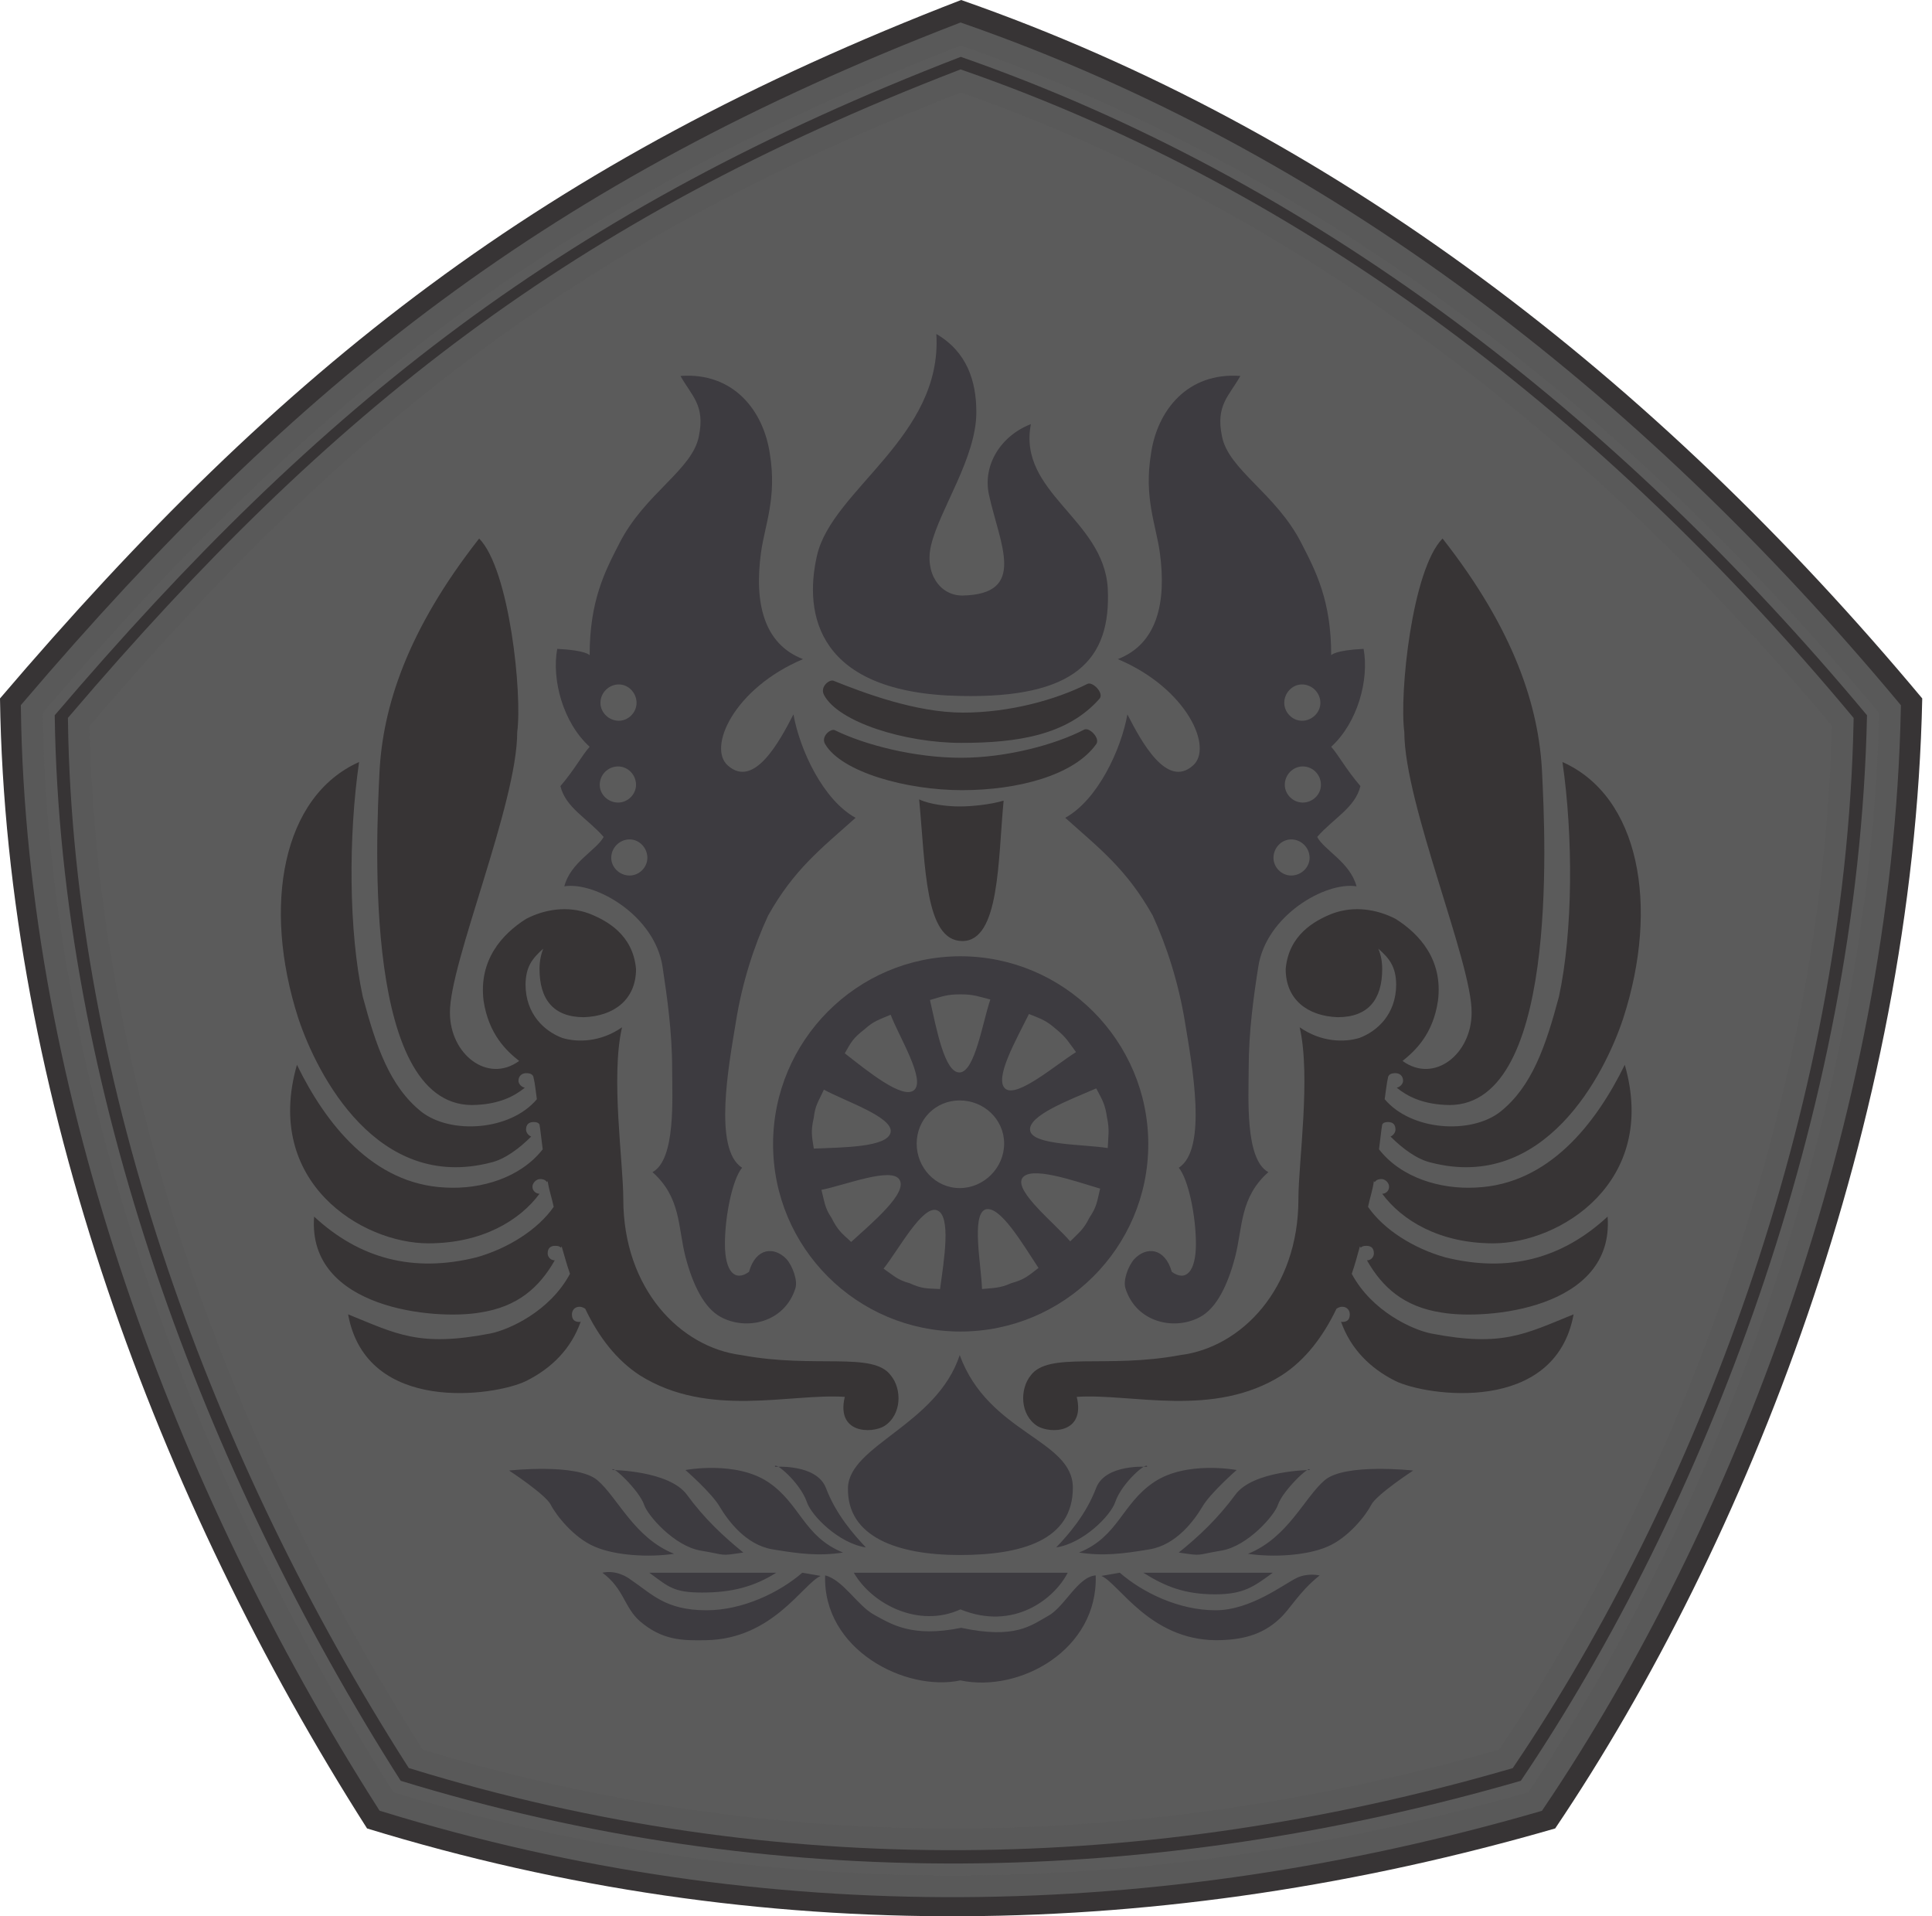 <svg width="121" height="120" viewBox="0 0 121 120" fill="none" xmlns="http://www.w3.org/2000/svg">
<path fill-rule="evenodd" clip-rule="evenodd" d="M60.195 0C83.527 8.14 103.588 23.61 120.389 43.738C119.835 70.164 109.466 96.602 97.4 114.501C72.937 121.576 47.708 122.086 22.989 114.501C9.914 93.985 0.355 68.49 0 43.738C17.743 22.933 34.001 10.114 60.195 0Z" fill="#373435"/>
<path fill-rule="evenodd" clip-rule="evenodd" d="M60.172 2.129C82.729 10.003 102.136 24.952 118.371 44.403C117.839 69.954 107.814 95.515 96.147 112.815C72.493 119.646 48.107 120.145 24.209 112.815C11.578 92.976 2.329 68.334 1.985 44.403C19.141 24.297 34.855 11.91 60.172 2.129Z" fill="#5B5B5B" stroke="#595959" stroke-width="1.354"/>
<path fill-rule="evenodd" clip-rule="evenodd" d="M60.172 3.56C82.174 11.234 101.093 25.817 116.929 44.791C116.408 69.71 106.638 94.639 95.249 111.517C72.194 118.182 48.406 118.659 25.096 111.517C12.775 92.166 3.759 68.135 3.427 44.791C20.15 25.185 35.476 13.097 60.172 3.56Z" fill="#373435"/>
<path fill-rule="evenodd" clip-rule="evenodd" d="M60.172 5.068C81.587 12.542 99.995 26.737 115.41 45.201C114.911 69.454 105.396 93.719 94.317 110.142C71.872 116.63 48.717 117.096 26.038 110.142C14.039 91.312 5.268 67.924 4.935 45.201C21.226 26.116 36.141 14.361 60.172 5.068Z" fill="#5B5B5B" stroke="#595959" stroke-width="1.356"/>
<path fill-rule="evenodd" clip-rule="evenodd" d="M42.618 23.543C43.327 24.808 44.17 25.373 43.771 27.314C43.372 29.421 40.389 30.896 38.803 34.001C37.882 35.786 36.929 37.616 36.929 41.032C36.929 41.032 36.729 40.721 34.899 40.633C34.544 42.551 35.254 45.246 36.929 46.765C36.407 47.353 36.019 48.151 35.099 49.227C35.42 50.58 36.807 51.256 37.805 52.41C37.361 53.241 35.731 53.995 35.343 55.504C37.283 55.193 41.021 57.334 41.498 60.561C41.775 62.39 42.096 64.619 42.096 66.915C42.096 68.712 42.34 72.604 40.865 73.402C42.651 74.988 42.451 76.818 42.928 78.692C43.405 80.522 44.126 81.919 45.124 82.463C46.732 83.35 49.138 82.829 49.815 80.677C49.97 80.2 49.648 79.291 49.26 78.847C48.495 78.049 47.342 78.115 46.909 79.646C46.033 80.278 45.401 79.646 45.401 77.894C45.401 76.142 45.878 73.835 46.477 73.125C44.647 71.972 45.656 66.638 46.078 64.054C46.477 61.525 47.231 59.219 48.107 57.334C49.726 54.45 51.401 53.164 53.585 51.212C51.556 50.103 50.092 46.965 49.693 44.736C48.817 46.444 47.231 49.382 45.601 47.952C44.281 46.843 45.956 43.105 50.292 41.276C47.819 40.322 47.231 37.738 47.663 34.589C47.907 32.848 48.661 31.173 48.218 28.434C47.819 25.684 45.911 23.299 42.618 23.543ZM39.435 52.565C40.034 52.565 40.544 53.086 40.544 53.718C40.544 54.317 40.034 54.827 39.435 54.827C38.803 54.827 38.282 54.317 38.282 53.718C38.282 53.086 38.803 52.565 39.435 52.565ZM38.714 47.996C39.313 47.996 39.834 48.506 39.834 49.149C39.834 49.748 39.313 50.258 38.714 50.258C38.082 50.258 37.561 49.748 37.561 49.149C37.561 48.506 38.082 47.996 38.714 47.996ZM38.758 42.861C39.357 42.861 39.867 43.383 39.867 44.015C39.867 44.614 39.357 45.135 38.758 45.135C38.126 45.135 37.605 44.614 37.605 44.015C37.605 43.383 38.126 42.861 38.758 42.861Z" fill="#3D3B40"/>
<path fill-rule="evenodd" clip-rule="evenodd" d="M68.102 42.828C66.094 43.837 63.211 44.625 60.317 44.625C57.367 44.625 54.106 43.394 52.199 42.629C51.955 42.529 51.345 42.995 51.6 43.505C52.487 45.224 56.69 46.521 60.195 46.521C63.688 46.521 66.837 46.055 68.867 43.749C69.155 43.405 68.434 42.662 68.102 42.828ZM57.566 50.059C58.243 50.38 59.352 50.502 60.106 50.502C60.871 50.502 62.058 50.38 62.856 50.136C62.501 53.873 62.612 58.93 60.272 58.93C57.921 58.93 57.966 54.273 57.566 50.059ZM67.902 45.689C66.117 46.621 63.056 47.453 60.195 47.453C57.289 47.453 54.173 46.654 52.277 45.723C52.033 45.612 51.389 46.111 51.678 46.599C52.72 48.362 56.79 49.482 60.25 49.482C63.71 49.482 67.248 48.573 68.656 46.599C68.922 46.233 68.224 45.523 67.902 45.689Z" fill="#373435"/>
<path fill-rule="evenodd" clip-rule="evenodd" d="M36.906 57.212C35.542 56.701 34.09 56.945 32.947 57.544C31.439 58.498 29.975 60.117 30.286 62.668C30.608 64.775 31.716 65.806 32.515 66.438C30.53 67.88 28.179 66.006 28.179 63.422C28.146 60.317 32.393 50.336 32.393 45.845C32.715 43.471 31.916 35.664 30.009 33.724C25.517 39.446 23.965 44.259 23.765 48.395C23.566 52.487 22.689 69.71 29.887 69.188C31.284 69.111 32.193 68.667 32.87 68.113C32.67 68.079 32.471 67.88 32.471 67.68C32.471 67.359 32.715 67.203 32.947 67.203C33.269 67.203 33.424 67.314 33.424 67.558C33.424 67.558 33.424 67.558 33.424 67.514C33.513 67.88 33.546 68.312 33.624 68.834C31.96 70.819 28.223 71.051 26.393 69.621C24.408 68.035 23.555 65.529 22.723 62.424C21.836 58.332 21.813 52.365 22.49 47.719C17.688 49.859 16.413 56.701 18.675 63.743C19.873 67.359 23.643 74.633 30.73 72.804C31.605 72.604 32.515 71.927 33.269 71.173C33.069 71.096 32.947 70.896 32.947 70.741C32.947 70.419 33.114 70.264 33.424 70.264C33.591 70.264 33.713 70.297 33.79 70.419C33.868 70.896 33.912 71.417 33.99 71.972C32.593 73.757 30.142 74.489 27.913 74.367C23.344 74.168 20.383 70.342 18.597 66.682C16.49 74.034 22.656 77.86 26.826 77.86C30.208 77.86 32.559 76.419 33.79 74.755C33.591 74.755 33.347 74.6 33.347 74.312C33.347 74.079 33.591 73.835 33.824 73.835C34.067 73.835 34.189 73.924 34.267 74.034C34.267 74.034 34.267 74.001 34.3 73.957C34.389 74.556 34.555 74.977 34.677 75.576C33.679 77.007 31.816 78.182 29.842 78.737C25.872 79.724 22.512 78.814 19.673 76.186C19.23 81.986 27.258 82.673 30.042 82.197C32.437 81.842 33.79 80.6 34.744 78.925C34.467 78.925 34.3 78.692 34.3 78.493C34.3 78.171 34.467 78.016 34.777 78.016C34.944 78.016 35.054 78.049 35.143 78.138C35.143 78.138 35.143 78.093 35.176 78.049C35.343 78.615 35.498 79.202 35.698 79.768C34.433 82.13 31.872 83.272 30.718 83.505C26.249 84.37 24.841 83.538 21.802 82.307C22.945 88.606 31.018 87.431 32.959 86.477C34.555 85.679 35.775 84.459 36.374 82.751C36.374 82.751 36.33 82.784 36.297 82.784C35.975 82.784 35.82 82.629 35.82 82.307C35.82 82.075 35.975 81.831 36.297 81.831C36.407 81.831 36.529 81.875 36.651 81.953C37.483 83.705 38.603 85.168 40.067 86.122C44.37 88.828 49.493 87.242 52.909 87.475C52.354 89.782 54.583 89.782 55.382 89.305C56.491 88.595 56.491 86.976 55.792 86.133C54.683 84.614 51.046 85.723 46.432 84.858C42.618 84.381 39.036 80.722 39.036 75.077C39.036 72.77 38.237 67.436 38.958 64.331C37.605 65.274 36.152 65.285 35.21 64.996C34.123 64.586 32.914 63.533 32.914 61.636C32.936 60.55 33.313 60.039 34.023 59.407C33.868 59.806 33.79 60.206 33.79 60.683C33.79 62.59 34.666 63.699 36.574 63.699C38.459 63.632 39.834 62.59 39.834 60.683C39.645 58.542 38.026 57.655 36.906 57.212Z" fill="#373435"/>
<path fill-rule="evenodd" clip-rule="evenodd" d="M48.539 91.856C48.539 91.856 51.123 91.656 51.722 93.164C52.354 94.839 53.474 96.103 54.228 96.901C52.554 96.657 50.802 94.916 50.525 94.04C50.092 92.809 48.462 91.456 48.539 91.856ZM42.928 92.055C42.928 92.055 46.078 91.456 48.107 92.809C50.125 94.162 50.325 96.225 52.798 97.223C51.279 97.456 50.048 97.301 48.384 97.023C46.71 96.746 45.601 95.227 45.08 94.362C44.603 93.519 42.928 92.055 42.928 92.055ZM31.883 92.088C31.883 92.088 36.13 91.612 37.406 92.687C38.681 93.763 39.712 96.303 42.218 97.301C40.666 97.534 38.559 97.423 37.25 96.857C35.931 96.303 34.822 94.872 34.5 94.24C34.19 93.597 31.883 92.088 31.883 92.088ZM38.359 92.055C38.359 92.055 41.897 92.088 43.017 93.597C44.126 95.116 45.324 96.225 46.554 97.223C45.002 97.456 45.556 97.378 43.882 97.101C42.218 96.824 40.544 94.872 40.344 94.24C40.034 93.319 38.282 91.689 38.359 92.055ZM48.617 98.487C47.231 99.363 45.834 99.729 43.971 99.729C42.174 99.729 41.864 99.363 40.666 98.487H48.617ZM50.247 98.487C48.817 99.729 46.51 100.838 44.248 100.838C41.664 100.838 40.821 99.807 39.513 98.931C39.313 98.775 38.603 98.299 37.727 98.487C39.08 99.485 39.08 100.639 40.067 101.515C41.464 102.712 42.695 102.746 44.248 102.712C48.417 102.624 50.292 99.164 51.401 98.687L50.247 98.487ZM60.106 84.858C58.675 89.227 53.186 90.503 53.108 93.164C53.031 96.269 56.258 97.378 60.106 97.378C63.965 97.378 67.192 96.469 67.192 93.164C67.192 90.137 61.903 89.782 60.106 84.858ZM66.871 98.487H53.474C54.628 100.483 57.566 101.969 60.15 100.783C63.488 102.147 66.039 100.117 66.871 98.487ZM60.15 105.23C56.702 105.962 51.523 103.3 51.678 98.654C52.798 98.931 53.707 100.55 54.739 101.115C55.814 101.703 57.101 102.568 60.195 101.936C63.588 102.657 64.564 101.792 65.64 101.193C66.671 100.639 67.503 98.731 68.623 98.654C68.778 103.3 63.877 106.017 60.15 105.23ZM71.839 91.856C71.839 91.856 69.255 91.656 68.656 93.164C68.024 94.839 66.915 96.103 66.15 96.901C67.824 96.657 69.576 94.916 69.854 94.04C70.286 92.809 71.916 91.456 71.839 91.856ZM77.45 92.055C77.45 92.055 74.301 91.456 72.282 92.809C70.253 94.162 70.053 96.225 67.58 97.223C69.1 97.456 70.331 97.301 71.994 97.023C73.669 96.746 74.778 95.227 75.299 94.362C75.776 93.519 77.45 92.055 77.45 92.055ZM88.507 92.088C88.507 92.088 84.248 91.612 82.973 92.687C81.698 93.763 80.666 96.303 78.16 97.301C79.713 97.534 81.82 97.423 83.128 96.857C84.448 96.303 85.557 94.872 85.878 94.24C86.2 93.597 88.507 92.088 88.507 92.088ZM82.019 92.055C82.019 92.055 78.481 92.088 77.373 93.597C76.252 95.116 75.066 96.225 73.824 97.223C75.376 97.456 74.822 97.378 76.496 97.101C78.16 96.824 79.835 94.872 80.034 94.24C80.345 93.319 82.097 91.689 82.019 92.055ZM71.606 98.487C72.992 99.363 74.223 99.84 76.097 99.84C77.883 99.84 78.526 99.363 79.713 98.487H71.606ZM70.131 98.487C71.562 99.729 73.824 100.838 76.13 100.838C78.326 100.838 80.389 99.208 81.221 98.809C81.465 98.687 81.975 98.532 82.651 98.654C81.309 99.729 80.821 100.761 80.112 101.393C79.036 102.391 77.761 102.712 76.13 102.712C71.994 102.668 70.087 99.164 68.978 98.687L70.131 98.487Z" fill="#3D3B40"/>
<path fill-rule="evenodd" clip-rule="evenodd" d="M58.642 20.915C59.041 27.358 52.11 30.652 51.168 34.788C50.325 38.459 51.168 43.416 60.15 43.582C67.303 43.738 69.61 41.353 69.377 36.818C69.1 32.482 63.732 30.851 64.564 26.56C62.69 27.281 61.536 29.11 61.936 30.973C62.612 34.078 64.364 37.217 60.272 37.294C58.842 37.294 57.888 35.864 58.321 34.112C58.875 31.849 61.148 28.667 61.148 25.806C61.148 23.854 60.55 22.024 58.642 20.915Z" fill="#3D3B40"/>
<path fill-rule="evenodd" clip-rule="evenodd" d="M57.245 68.268C57.999 67.636 56.291 64.897 55.781 63.544C55.06 63.854 54.705 63.943 54.151 64.453C53.43 65.007 53.308 65.251 52.909 65.961C54.339 67.081 56.535 68.867 57.245 68.268ZM60.106 67.159C61.06 67.115 61.536 64.02 62.025 62.59C61.226 62.39 60.982 62.268 60.15 62.268C59.319 62.268 59.041 62.39 58.243 62.623C58.642 64.375 59.152 67.203 60.106 67.159ZM62.978 68.19C63.732 68.745 66.117 66.682 67.392 65.884C66.915 65.251 66.793 64.974 66.15 64.453C65.518 63.898 65.24 63.821 64.442 63.499C63.655 65.096 62.213 67.591 62.978 68.19ZM64.52 70.819C64.719 71.728 67.902 71.65 69.377 71.894C69.41 71.096 69.499 70.774 69.333 69.987C69.211 69.144 69.055 68.911 68.656 68.157C67.026 68.867 64.32 69.865 64.52 70.819ZM64.01 73.802C63.566 74.633 66.072 76.618 67.026 77.738C67.58 77.184 67.869 76.984 68.224 76.263C68.701 75.554 68.701 75.265 68.9 74.434C67.192 73.924 64.486 72.97 64.01 73.802ZM61.703 75.742C60.827 76.108 61.459 79.247 61.503 80.722C62.257 80.644 62.612 80.677 63.333 80.356C64.165 80.123 64.364 79.923 65.041 79.402C64.043 77.894 62.612 75.432 61.703 75.742ZM58.675 75.787C57.766 75.465 56.258 78.293 55.337 79.446C55.969 79.879 56.214 80.156 56.968 80.356C57.766 80.722 58.043 80.677 58.875 80.722C59.119 78.925 59.596 76.108 58.675 75.787ZM56.336 73.879C55.859 73.047 52.876 74.234 51.445 74.511C51.645 75.265 51.645 75.631 52.077 76.263C52.476 77.062 52.709 77.217 53.308 77.772C54.661 76.541 56.846 74.711 56.336 73.879ZM55.781 70.896C55.936 69.942 52.876 68.944 51.6 68.235C51.279 68.944 51.046 69.222 50.968 69.987C50.769 70.852 50.846 71.14 50.968 71.927C52.798 71.85 55.615 71.85 55.781 70.896ZM60.106 68.911C58.598 68.911 57.411 70.098 57.411 71.617C57.411 73.125 58.598 74.4 60.106 74.4C61.625 74.4 62.889 73.125 62.889 71.617C62.889 70.098 61.625 68.911 60.106 68.911ZM60.15 59.884C53.674 59.884 48.417 65.174 48.417 71.65C48.417 78.138 53.674 83.383 60.15 83.383C66.627 83.383 71.916 78.138 71.916 71.65C71.916 65.174 66.627 59.884 60.15 59.884Z" fill="#3D3B40"/>
<path fill-rule="evenodd" clip-rule="evenodd" d="M83.439 57.212C84.814 56.701 86.255 56.945 87.409 57.544C88.917 58.498 90.381 60.117 90.059 62.668C89.749 64.775 88.629 65.806 87.841 66.438C89.826 67.88 92.166 66.006 92.166 63.422C92.21 60.317 87.952 50.336 87.952 45.845C87.63 43.471 88.429 35.664 90.347 33.724C94.839 39.446 96.391 44.259 96.58 48.395C96.779 52.487 97.656 69.71 90.458 69.188C89.072 69.111 88.152 68.667 87.475 68.113C87.675 68.079 87.874 67.88 87.874 67.68C87.874 67.359 87.642 67.203 87.398 67.203C87.087 67.203 86.921 67.314 86.921 67.558C86.921 67.558 86.921 67.558 86.921 67.514C86.843 67.88 86.799 68.312 86.721 68.834C88.396 70.819 92.133 71.051 93.963 69.621C95.948 68.035 96.802 65.529 97.633 62.424C98.52 58.332 98.532 52.365 97.855 47.719C102.668 49.859 103.943 56.701 101.67 63.743C100.483 67.359 96.702 74.633 89.627 72.804C88.751 72.604 87.841 71.927 87.087 71.173C87.276 71.096 87.398 70.896 87.398 70.741C87.398 70.419 87.242 70.264 86.921 70.264C86.766 70.264 86.644 70.297 86.566 70.419C86.488 70.896 86.444 71.417 86.366 71.972C87.752 73.757 90.214 74.489 92.432 74.367C97.012 74.168 99.962 70.342 101.759 66.682C103.866 74.034 97.7 77.86 93.519 77.86C90.148 77.86 87.797 76.419 86.566 74.755C86.766 74.755 86.998 74.6 86.998 74.312C86.998 74.079 86.766 73.835 86.522 73.835C86.289 73.835 86.167 73.924 86.089 74.034C86.089 74.034 86.089 74.001 86.045 73.957C85.967 74.556 85.801 74.977 85.679 75.576C86.666 77.007 88.54 78.182 90.514 78.737C94.484 79.724 97.844 78.814 100.683 76.186C101.115 81.986 93.087 82.673 90.303 82.197C87.919 81.842 86.566 80.6 85.612 78.925C85.889 78.925 86.045 78.692 86.045 78.493C86.045 78.171 85.889 78.016 85.568 78.016C85.412 78.016 85.291 78.049 85.213 78.138C85.213 78.138 85.213 78.093 85.169 78.049C85.013 78.615 84.858 79.202 84.659 79.768C85.923 82.13 88.473 83.272 89.627 83.505C94.096 84.37 95.504 83.538 98.554 82.307C97.4 88.606 89.338 87.431 87.386 86.477C85.801 85.679 84.581 84.459 83.982 82.751C83.982 82.751 84.015 82.784 84.06 82.784C84.381 82.784 84.537 82.629 84.537 82.307C84.537 82.075 84.381 81.831 84.06 81.831C83.938 81.831 83.827 81.875 83.705 81.953C82.862 83.705 81.753 85.168 80.278 86.122C75.986 88.828 70.863 87.242 67.436 87.475C67.991 89.782 65.773 89.782 64.974 89.305C63.865 88.595 63.865 86.976 64.553 86.133C65.673 84.614 69.31 85.723 73.924 84.858C77.739 84.381 81.32 80.722 81.32 75.077C81.32 72.77 82.108 67.436 81.398 64.331C82.751 65.274 84.204 65.285 85.146 64.996C86.233 64.586 87.442 63.533 87.442 61.636C87.42 60.55 87.043 60.039 86.322 59.407C86.488 59.806 86.566 60.206 86.566 60.683C86.566 62.59 85.69 63.699 83.782 63.699C81.886 63.632 80.522 62.59 80.522 60.683C80.71 58.542 82.33 57.655 83.439 57.212Z" fill="#373435"/>
<path fill-rule="evenodd" clip-rule="evenodd" d="M77.683 23.543C76.973 24.808 76.13 25.373 76.53 27.314C76.929 29.421 79.912 30.896 81.498 34.001C82.418 35.786 83.372 37.616 83.372 41.032C83.372 41.032 83.572 40.721 85.401 40.633C85.756 42.551 85.035 45.246 83.372 46.765C83.882 47.353 84.281 48.151 85.202 49.227C84.88 50.58 83.494 51.256 82.496 52.41C82.928 53.241 84.559 53.995 84.958 55.504C83.017 55.193 79.28 57.334 78.803 60.561C78.515 62.39 78.204 64.619 78.204 66.915C78.204 68.712 77.96 72.604 79.435 73.402C77.65 74.988 77.838 76.818 77.361 78.692C76.885 80.522 76.175 81.919 75.177 82.463C73.569 83.35 71.162 82.829 70.486 80.677C70.331 80.2 70.641 79.291 71.04 78.847C71.794 78.049 72.948 78.115 73.391 79.646C74.267 80.278 74.9 79.646 74.9 77.894C74.9 76.142 74.423 73.835 73.824 73.125C75.654 71.972 74.644 66.638 74.223 64.054C73.813 61.525 73.059 59.219 72.194 57.334C70.575 54.45 68.9 53.164 66.715 51.212C68.734 50.103 70.209 46.965 70.608 44.736C71.484 46.444 73.07 49.382 74.7 47.952C76.019 46.843 74.345 43.105 70.009 41.276C72.471 40.322 73.07 37.738 72.637 34.589C72.393 32.848 71.639 31.173 72.083 28.434C72.471 25.684 74.389 23.299 77.683 23.543ZM80.866 52.565C80.267 52.565 79.757 53.086 79.757 53.718C79.757 54.317 80.267 54.827 80.866 54.827C81.498 54.827 82.019 54.317 82.019 53.718C82.019 53.086 81.498 52.565 80.866 52.565ZM81.587 47.996C80.988 47.996 80.466 48.506 80.466 49.149C80.466 49.748 80.988 50.258 81.587 50.258C82.219 50.258 82.729 49.748 82.729 49.149C82.729 48.506 82.219 47.996 81.587 47.996ZM81.542 42.861C80.943 42.861 80.433 43.383 80.433 44.015C80.433 44.614 80.943 45.135 81.542 45.135C82.174 45.135 82.695 44.614 82.695 44.015C82.695 43.383 82.174 42.861 81.542 42.861Z" fill="#3D3B40"/>
</svg>
